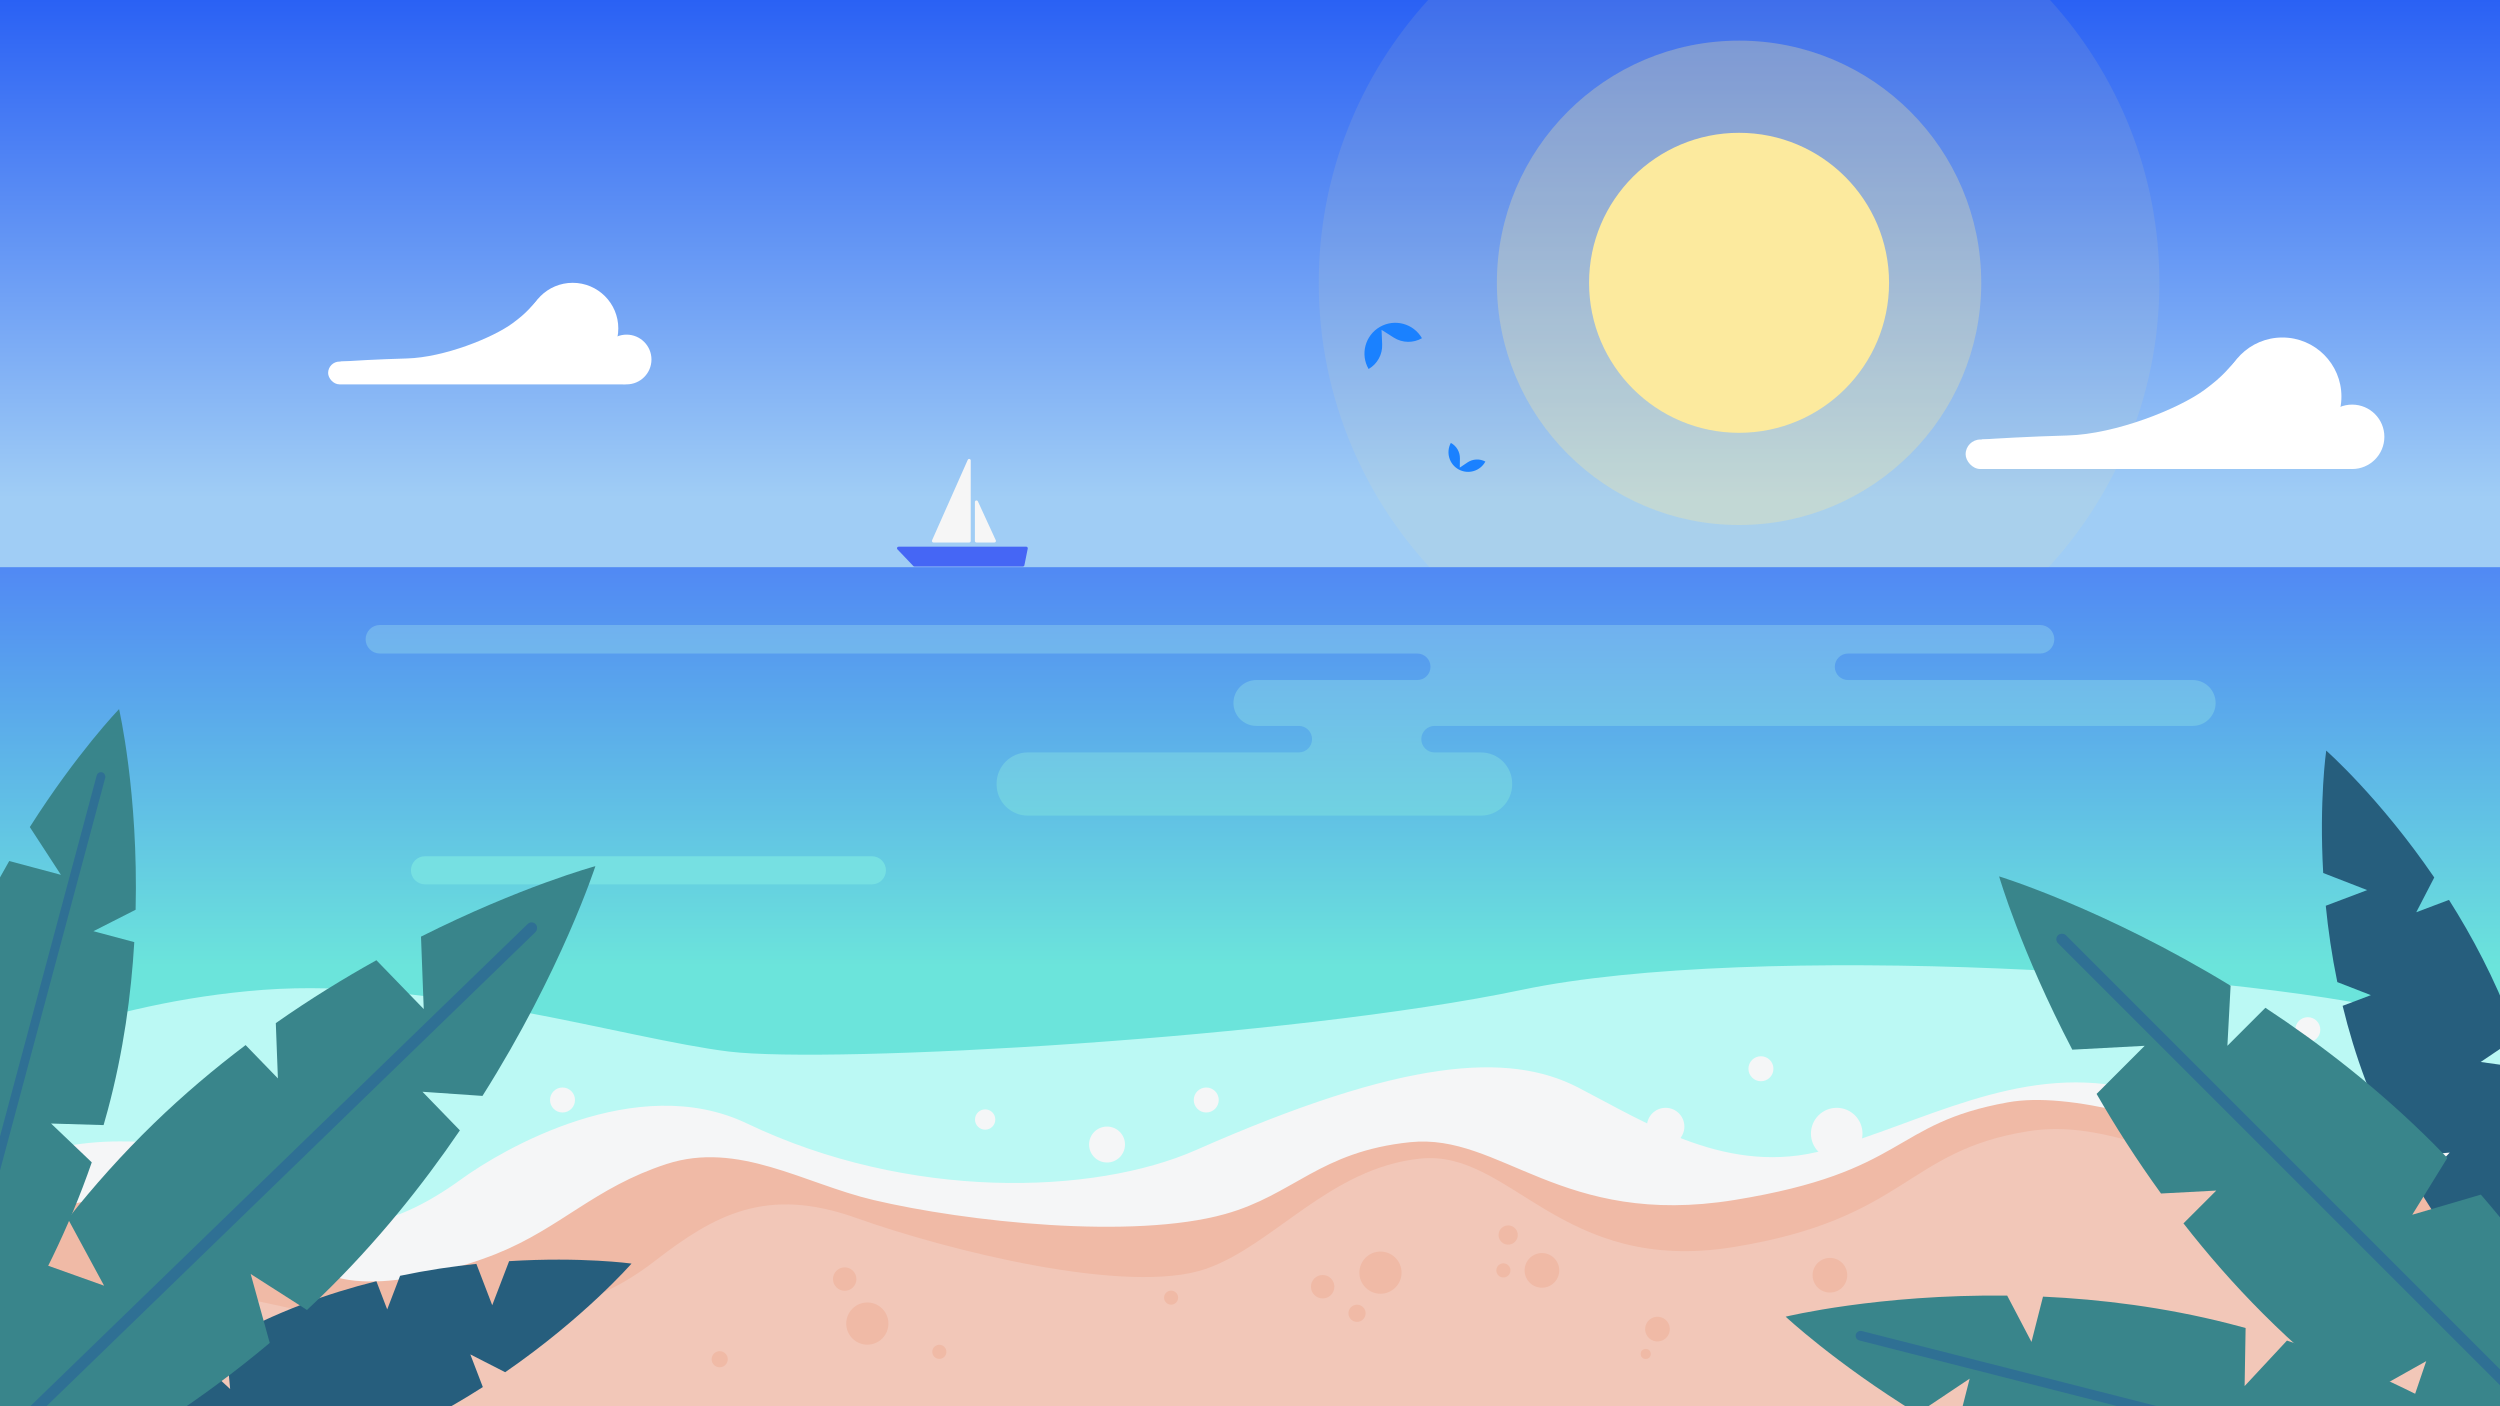 <svg width="1600" height="900" viewBox="0 0 1600 900" fill="none" xmlns="http://www.w3.org/2000/svg">
<rect x="0" y="0" width="1600" height="900" fill="#333333" stroke="none"/>
<g clip-path="url(#clip0_54_2)">
<rect width="1600" height="900" fill="white"/>
<rect width="1600" height="900" fill="url(#paint0_linear_54_2)"/>
<circle cx="1113" cy="181" r="96" fill="#FCEA9E"/>
<circle opacity="0.3" cx="1113" cy="181" r="155" fill="#FCEA9E"/>
<path opacity="0.1" d="M1382 181C1382 329.565 1261.56 450 1113 450C964.435 450 844 329.565 844 181C844 111.297 870.511 47.786 914 7.55787e-05C914 7.55787e-05 1036.64 0 1115.5 0C1194.36 0 1312 7.55787e-05 1312 7.55787e-05C1355.49 47.786 1382 111.297 1382 181Z" fill="#FCEA9E"/>
<path d="M0 363H1600V716H0V363Z" fill="url(#paint1_linear_54_2)"/>
<path d="M1305.63 400H243.134C238.089 400 234 404.089 234 409.134C234 414.178 238.089 418.267 243.134 418.267H907.037C911.722 418.267 915.519 422.065 915.519 426.749C915.519 431.433 911.722 435.23 907.037 435.23H804.088C795.98 435.23 789.408 441.802 789.408 449.909C789.408 458.016 795.98 464.588 804.088 464.588H831.241C835.925 464.588 839.722 468.385 839.722 473.07C839.722 477.754 835.925 481.551 831.241 481.551H657.815C646.769 481.551 637.815 490.505 637.815 501.551V502C637.815 513.046 646.769 522 657.815 522H947.792C958.838 522 967.792 513.046 967.792 502V501.551C967.792 490.505 958.838 481.551 947.792 481.551H918.119C913.435 481.551 909.638 477.754 909.638 473.07C909.638 468.385 913.435 464.588 918.119 464.588H1403.32C1411.43 464.588 1418 458.016 1418 449.909C1418 441.802 1411.43 435.23 1403.32 435.23H1182.76C1178.07 435.23 1174.27 431.433 1174.27 426.749C1174.27 422.065 1178.07 418.267 1182.76 418.267H1305.63C1310.67 418.267 1314.76 414.178 1314.76 409.134C1314.76 404.089 1310.67 400 1305.63 400Z" fill="url(#paint2_linear_54_2)"/>
<path d="M263 557C263 552.029 267.029 548 272 548H558C562.971 548 567 552.029 567 557C567 561.971 562.971 566 558 566H272C267.029 566 263 561.971 263 557Z" fill="#76E0E2"/>
<path d="M574.352 351.57C573.746 350.934 574.197 349.88 575.076 349.88H656.779C657.411 349.88 657.884 350.458 657.76 351.077L655.616 361.766C655.522 362.233 655.112 362.569 654.635 362.569H585.259C584.986 362.569 584.724 362.457 584.535 362.259L574.352 351.57Z" fill="#4566F5"/>
<path d="M619.356 294.315C619.794 293.327 621.27 293.64 621.27 294.721V346.209C621.27 346.762 620.822 347.209 620.27 347.209H597.431C596.707 347.209 596.223 346.465 596.517 345.804L619.356 294.315Z" fill="#F6F6F6"/>
<path d="M625.85 320.863C625.401 319.888 623.941 320.208 623.941 321.281V346.21C623.941 346.762 624.389 347.21 624.941 347.21H636.405C637.134 347.21 637.618 346.454 637.313 345.792L625.85 320.863Z" fill="#F6F6F6"/>
<rect x="210" y="231.408" width="196.326" height="14.592" rx="7.296" fill="white"/>
<circle cx="401.02" cy="230.082" r="15.918" fill="white"/>
<circle cx="366.53" cy="210.184" r="29.184" fill="white"/>
<path d="M328.061 206.867C338.142 199.439 339.701 196.206 344.77 191.138L354.591 238.041L217.959 237.377V231.408C224.15 230.966 241.306 229.949 260.408 229.418C284.285 228.755 315.459 216.153 328.061 206.867Z" fill="white"/>
<path d="M-23.5 681C-15 681 62 641.5 168.5 633.5C275 625.5 401 665 466.5 673C532 681 826.5 664.5 974 633.5C1121.5 602.5 1447.5 622 1552.5 651.5C1602.04 665.419 1623.52 671.326 1631 673.283V673C1634.62 674.094 1636.2 674.644 1631 673.283V913.5L-40 925L-23.5 681Z" fill="#BBF9F4"/>
<path d="M76.5 730.5C22.846 730.5 -24 752.5 -33.5 778.5V972.5H1679.5C1709.83 912.167 1745.1 784.1 1643.5 754.5C1516.5 717.5 1430 710.5 1360.5 696C1291 681.5 1229.5 719 1168 736C1106.5 753 1054.5 719 1010 696C965.5 673 898 677.5 765.5 736C700.01 764.914 581.5 768.5 478 719C407.303 685.188 321 736 295.5 754.5C207.439 818.387 178 758.001 159.5 747C141 736 115 730.5 76.5 730.5Z" fill="#F5F6F7"/>
<path d="M99.5 768C71 768 44.5 756 -41 817L-78.5 956L1615.5 972.5C1631.33 930.5 1675.7 816.2 1644.5 777C1605.5 728 1536.5 773 1462.5 745C1388.5 717 1324.4 698.409 1285 705.5C1210 718.999 1221 750 1110 768C999 785.999 960.5 725 902.5 731C844.5 737 828.198 764.639 784 777C725 793.5 618.414 782.018 559 768C514.5 757.5 472.5 730 426.5 745C380.5 760 358.817 785.973 317.5 802.5C297.5 810.5 229 833.5 199 809.5C169 785.5 128 768 99.5 768Z" fill="#F0BAA6"/>
<path d="M124 827.614C95.5 827.614 67.5 819 -18 880L-79 986.114L1615 1002.61C1630.83 960.614 1654.7 866.814 1623.5 827.614C1584.5 778.614 1524.5 789.114 1450.5 761.114C1376.5 733.114 1337.53 717.705 1298 724C1219.5 736.5 1220.5 780.114 1109.5 798.114C998.5 816.114 967 735.499 909 741.499C851 747.499 815.317 796.838 772 812C722 829.501 605.5 800 548 779.5C490.5 759 457.27 777.509 419 807.114C392.5 827.614 366.5 837 332 843C294.614 849.502 265 851 215.5 843C177.573 836.87 152.5 827.614 124 827.614Z" fill="#F2C7B8"/>
<rect x="1258" y="281.282" width="254.256" height="18.897" rx="9.449" fill="white"/>
<circle cx="1505.38" cy="279.564" r="20.615" fill="white"/>
<circle cx="1460.72" cy="253.795" r="37.795" fill="white"/>
<path d="M1410.9 249.5C1423.95 239.88 1425.97 235.693 1432.54 229.129L1445.26 289.872L1268.31 289.013V281.282C1276.32 280.71 1298.54 279.392 1323.28 278.705C1354.21 277.846 1394.58 261.526 1410.9 249.5Z" fill="white"/>
<path d="M884.192 211.094L892.03 216.071C897.499 219.543 904.444 219.689 910.053 216.45C904.608 207.018 892.548 203.786 883.116 209.231C873.684 214.677 870.453 226.738 875.899 236.169C881.509 232.93 884.855 226.843 884.583 220.371L884.192 211.094Z" fill="#1A81FF"/>
<path d="M934.264 299.272L934.349 293.359C934.408 289.233 932.171 285.416 928.542 283.453C925.241 289.554 927.511 297.176 933.612 300.477C939.714 303.778 947.335 301.507 950.636 295.406C947.007 293.443 942.588 293.658 939.167 295.965L934.264 299.272Z" fill="#1A81FF"/>
<circle cx="1066" cy="721" r="12" fill="#F5F6F7"/>
<circle cx="1175.5" cy="725.5" r="16.5" fill="#F5F6F7"/>
<circle cx="1505.5" cy="725.5" r="16.5" fill="#F5F6F7"/>
<circle cx="1127" cy="684" r="8" fill="#F5F6F7"/>
<circle cx="1477" cy="659" r="8" fill="#F5F6F7"/>
<circle cx="772" cy="704" r="8" fill="#F5F6F7"/>
<circle cx="360" cy="704" r="8" fill="#F5F6F7"/>
<circle cx="708.5" cy="732.5" r="11.5" fill="#F5F6F7"/>
<circle cx="630.5" cy="716.5" r="6.5" fill="#F5F6F7"/>
<circle cx="883.5" cy="814.5" r="13.5" fill="#F0BAA6"/>
<circle cx="846.5" cy="823.5" r="7.5" fill="#F0BAA6"/>
<circle cx="555.092" cy="847.092" r="13.5" transform="rotate(45 555.092 847.092)" fill="#F0BAA6"/>
<circle cx="540.607" cy="818.607" r="7.5" transform="rotate(45 540.607 818.607)" fill="#F0BAA6"/>
<circle cx="460.607" cy="869.91" r="5.164" transform="rotate(45 460.607 869.91)" fill="#F0BAA6"/>
<circle cx="868.5" cy="840.5" r="5.5" fill="#F0BAA6"/>
<circle cx="749.5" cy="830.5" r="4.5" fill="#F0BAA6"/>
<circle cx="986.834" cy="813.046" r="11.091" transform="rotate(60 986.834 813.046)" fill="#F0BAA6"/>
<circle cx="1171.15" cy="816.151" r="11.091" transform="rotate(60 1171.15 816.151)" fill="#F0BAA6"/>
<circle cx="965.231" cy="790.417" r="6.162" transform="rotate(60 965.231 790.417)" fill="#F0BAA6"/>
<circle cx="962.173" cy="813.055" r="4.519" transform="rotate(60 962.173 813.055)" fill="#F0BAA6"/>
<circle cx="601.173" cy="865.173" r="4.519" transform="rotate(60 601.173 865.173)" fill="#F0BAA6"/>
<circle cx="1060.78" cy="850.627" r="7.907" transform="rotate(-4.707 1060.78 850.627)" fill="#F0BAA6"/>
<circle cx="1053.27" cy="866.525" r="3.221" transform="rotate(-4.707 1053.27 866.525)" fill="#F0BAA6"/>
<path fill-rule="evenodd" clip-rule="evenodd" d="M1617.13 683.791C1627.94 719.936 1633.14 754.727 1635.42 784.099L1615.89 784.972L1636.49 801.885C1638.18 841.096 1634.86 866.987 1634.86 866.987C1634.86 866.987 1587.5 826.677 1547.22 759.703L1567.83 737.652L1536.26 740.413C1528.14 725.276 1520.57 709.01 1514.04 691.743C1507.93 675.569 1503.09 659.444 1499.28 643.725L1517.36 636.893L1495.88 628.543C1492.36 611.452 1490.01 595.003 1488.49 579.679L1515 569.662L1486.85 558.722C1484.19 512.238 1488.78 480.391 1488.78 480.391C1488.78 480.391 1523.02 510.474 1557.92 561.587L1546.4 583.842L1567.35 575.926C1582.15 599.282 1596.51 626.306 1607.84 656.298C1608.83 658.904 1609.78 661.508 1610.7 664.109L1587.62 679.672L1617.13 683.791Z" fill="#265E7D"/>
<path fill-rule="evenodd" clip-rule="evenodd" d="M201.392 938.017C165.3 949.01 130.535 954.377 101.174 956.792L100.207 937.265L83.394 957.949C44.191 959.83 18.284 956.636 18.284 956.636C18.284 956.636 58.365 909.075 125.144 868.482L147.295 888.983L144.381 857.422C159.479 849.235 175.708 841.582 192.944 834.974C209.088 828.784 225.19 823.866 240.89 819.978L247.809 838.026L256.056 816.504C273.129 812.906 289.567 810.475 304.883 808.88L315.028 835.339L325.832 807.14C372.303 804.253 404.171 808.689 404.171 808.689C404.171 808.689 374.254 843.081 323.31 878.22L300.999 866.812L309.016 887.723C285.731 902.631 258.777 917.124 228.84 928.602C226.239 929.599 223.64 930.564 221.043 931.498L205.369 908.495L201.392 938.017Z" fill="#265E7D"/>
<path fill-rule="evenodd" clip-rule="evenodd" d="M58.725 743.906C43.855 787.003 24.426 824.808 5.945 855.233L-13.837 842.317L-5.545 873.442C-31.534 913.111 -53.047 936.178 -53.047 936.178C-53.047 936.178 -71.103 863.223 -63.395 769.107L-27.624 761.999L-60.554 742.445C-57.843 721.869 -53.807 700.567 -48.034 679.022C-42.627 658.841 -36.006 639.606 -28.664 621.493L-6.103 627.538L-21.295 604.197C-12.693 584.947 -3.402 567.147 5.91 551.038L38.984 559.9L19.079 529.318C49.243 481.826 76.203 453.812 76.203 453.812C76.203 453.812 88.597 507.48 86.795 582.24L59.803 595.959L85.942 602.963C83.991 636.315 79.03 672.96 69.003 710.382C68.132 713.633 67.23 716.861 66.3 720.063L32.68 719.061L58.725 743.906Z" fill="#39858B"/>
<rect x="62.624" y="493.55" width="5.662" height="476.734" rx="2.831" transform="rotate(15 62.624 493.55)" fill="#2F7094"/>
<path fill-rule="evenodd" clip-rule="evenodd" d="M172.641 859.458C128.287 896.777 82.413 925.347 42.391 946.483L29.236 919.479L17.969 958.852C-36.279 985.174 -74.808 996.302 -74.808 996.302C-74.808 996.302 -46.894 904.913 22.944 807.251L66.614 822.842L43.445 780.014C59.832 759.332 78.14 738.723 98.501 718.983C117.572 700.492 137.351 683.825 157.184 668.853L177.855 690.174L176.513 654.791C198.462 639.401 220.217 626.043 240.892 614.543L271.196 645.8L269.438 599.439C333.346 567.307 381.048 554.336 381.048 554.336C381.048 554.336 359.544 620.984 308.783 701.382L270.377 698.733L294.327 723.435C270.431 758.553 241.1 795.3 205.735 829.587C202.662 832.566 199.572 835.499 196.468 838.387L160.437 815.35L172.641 859.458Z" fill="#39858B"/>
<rect x="340.296" y="588.833" width="7.199" height="606.136" rx="3.599" transform="rotate(45.886 340.296 588.833)" fill="#2F7094"/>
<path fill-rule="evenodd" clip-rule="evenodd" d="M1587.75 764.553C1625.75 808.325 1655.03 853.752 1676.78 893.442L1649.98 907.013L1689.53 917.669C1716.68 971.504 1728.41 1009.86 1728.41 1009.86C1728.41 1009.86 1636.6 983.359 1537.87 915.04L1552.78 871.135L1510.31 894.963C1489.38 878.898 1468.49 860.911 1448.44 840.858C1429.66 822.074 1412.68 802.556 1397.41 782.957L1418.41 761.958L1383.05 763.848C1367.32 742.14 1353.63 720.593 1341.81 700.099L1372.59 669.315L1326.27 671.791C1293.15 608.386 1279.44 560.891 1279.44 560.891C1279.44 560.891 1346.41 581.362 1427.59 630.873L1425.53 669.315L1449.86 644.986C1485.35 668.336 1522.54 697.095 1557.37 731.925C1560.4 734.952 1563.38 737.996 1566.31 741.055L1543.84 777.438L1587.75 764.553Z" fill="#39858B"/>
<rect x="1314.56" y="601.105" width="7.199" height="606.136" rx="3.599" transform="rotate(-45 1314.56 601.105)" fill="#2F7094"/>
<path fill-rule="evenodd" clip-rule="evenodd" d="M1463.65 857.97C1511.48 873.807 1553.53 894.754 1587.4 914.755L1573.41 936.795L1607.69 927.2C1651.88 955.371 1677.67 978.826 1677.67 978.826C1677.67 978.826 1597.3 999.79 1493.19 992.575L1484.84 953.143L1463.68 989.805C1440.91 987.094 1417.31 982.928 1393.42 976.847C1371.05 971.15 1349.7 964.1 1329.58 956.237L1335.95 931.222L1310.36 948.333C1288.97 939.095 1269.17 929.074 1251.24 919.006L1260.58 882.333L1227.06 904.754C1174.16 872.078 1142.83 842.672 1142.83 842.672C1142.83 842.672 1201.96 828.232 1284.6 829.189L1300.14 858.828L1307.52 829.845C1344.4 831.539 1384.97 836.514 1426.46 847.077C1430.06 847.995 1433.64 848.946 1437.19 849.929L1436.55 887.097L1463.65 857.97Z" fill="#39858B"/>
<rect x="1186.93" y="857.128" width="6.257" height="526.874" rx="3.129" transform="rotate(-75.718 1186.93 857.128)" fill="#2F7094"/>
</g>
<defs>
<linearGradient id="paint0_linear_54_2" x1="800" y1="0" x2="800" y2="900" gradientUnits="userSpaceOnUse">
<stop stop-color="#2A61F4"/>
<stop offset="0.354" stop-color="#A0CDF5"/>
</linearGradient>
<linearGradient id="paint1_linear_54_2" x1="800" y1="363" x2="800" y2="716" gradientUnits="userSpaceOnUse">
<stop stop-color="#5189F4"/>
<stop offset="0.724" stop-color="#6BE4DB"/>
</linearGradient>
<linearGradient id="paint2_linear_54_2" x1="826" y1="400" x2="826" y2="522" gradientUnits="userSpaceOnUse">
<stop stop-color="#70B1EF"/>
<stop offset="1" stop-color="#70D2E1"/>
</linearGradient>
<clipPath id="clip0_54_2">
<rect width="1600" height="900" fill="white"/>
</clipPath>
</defs>
</svg>

